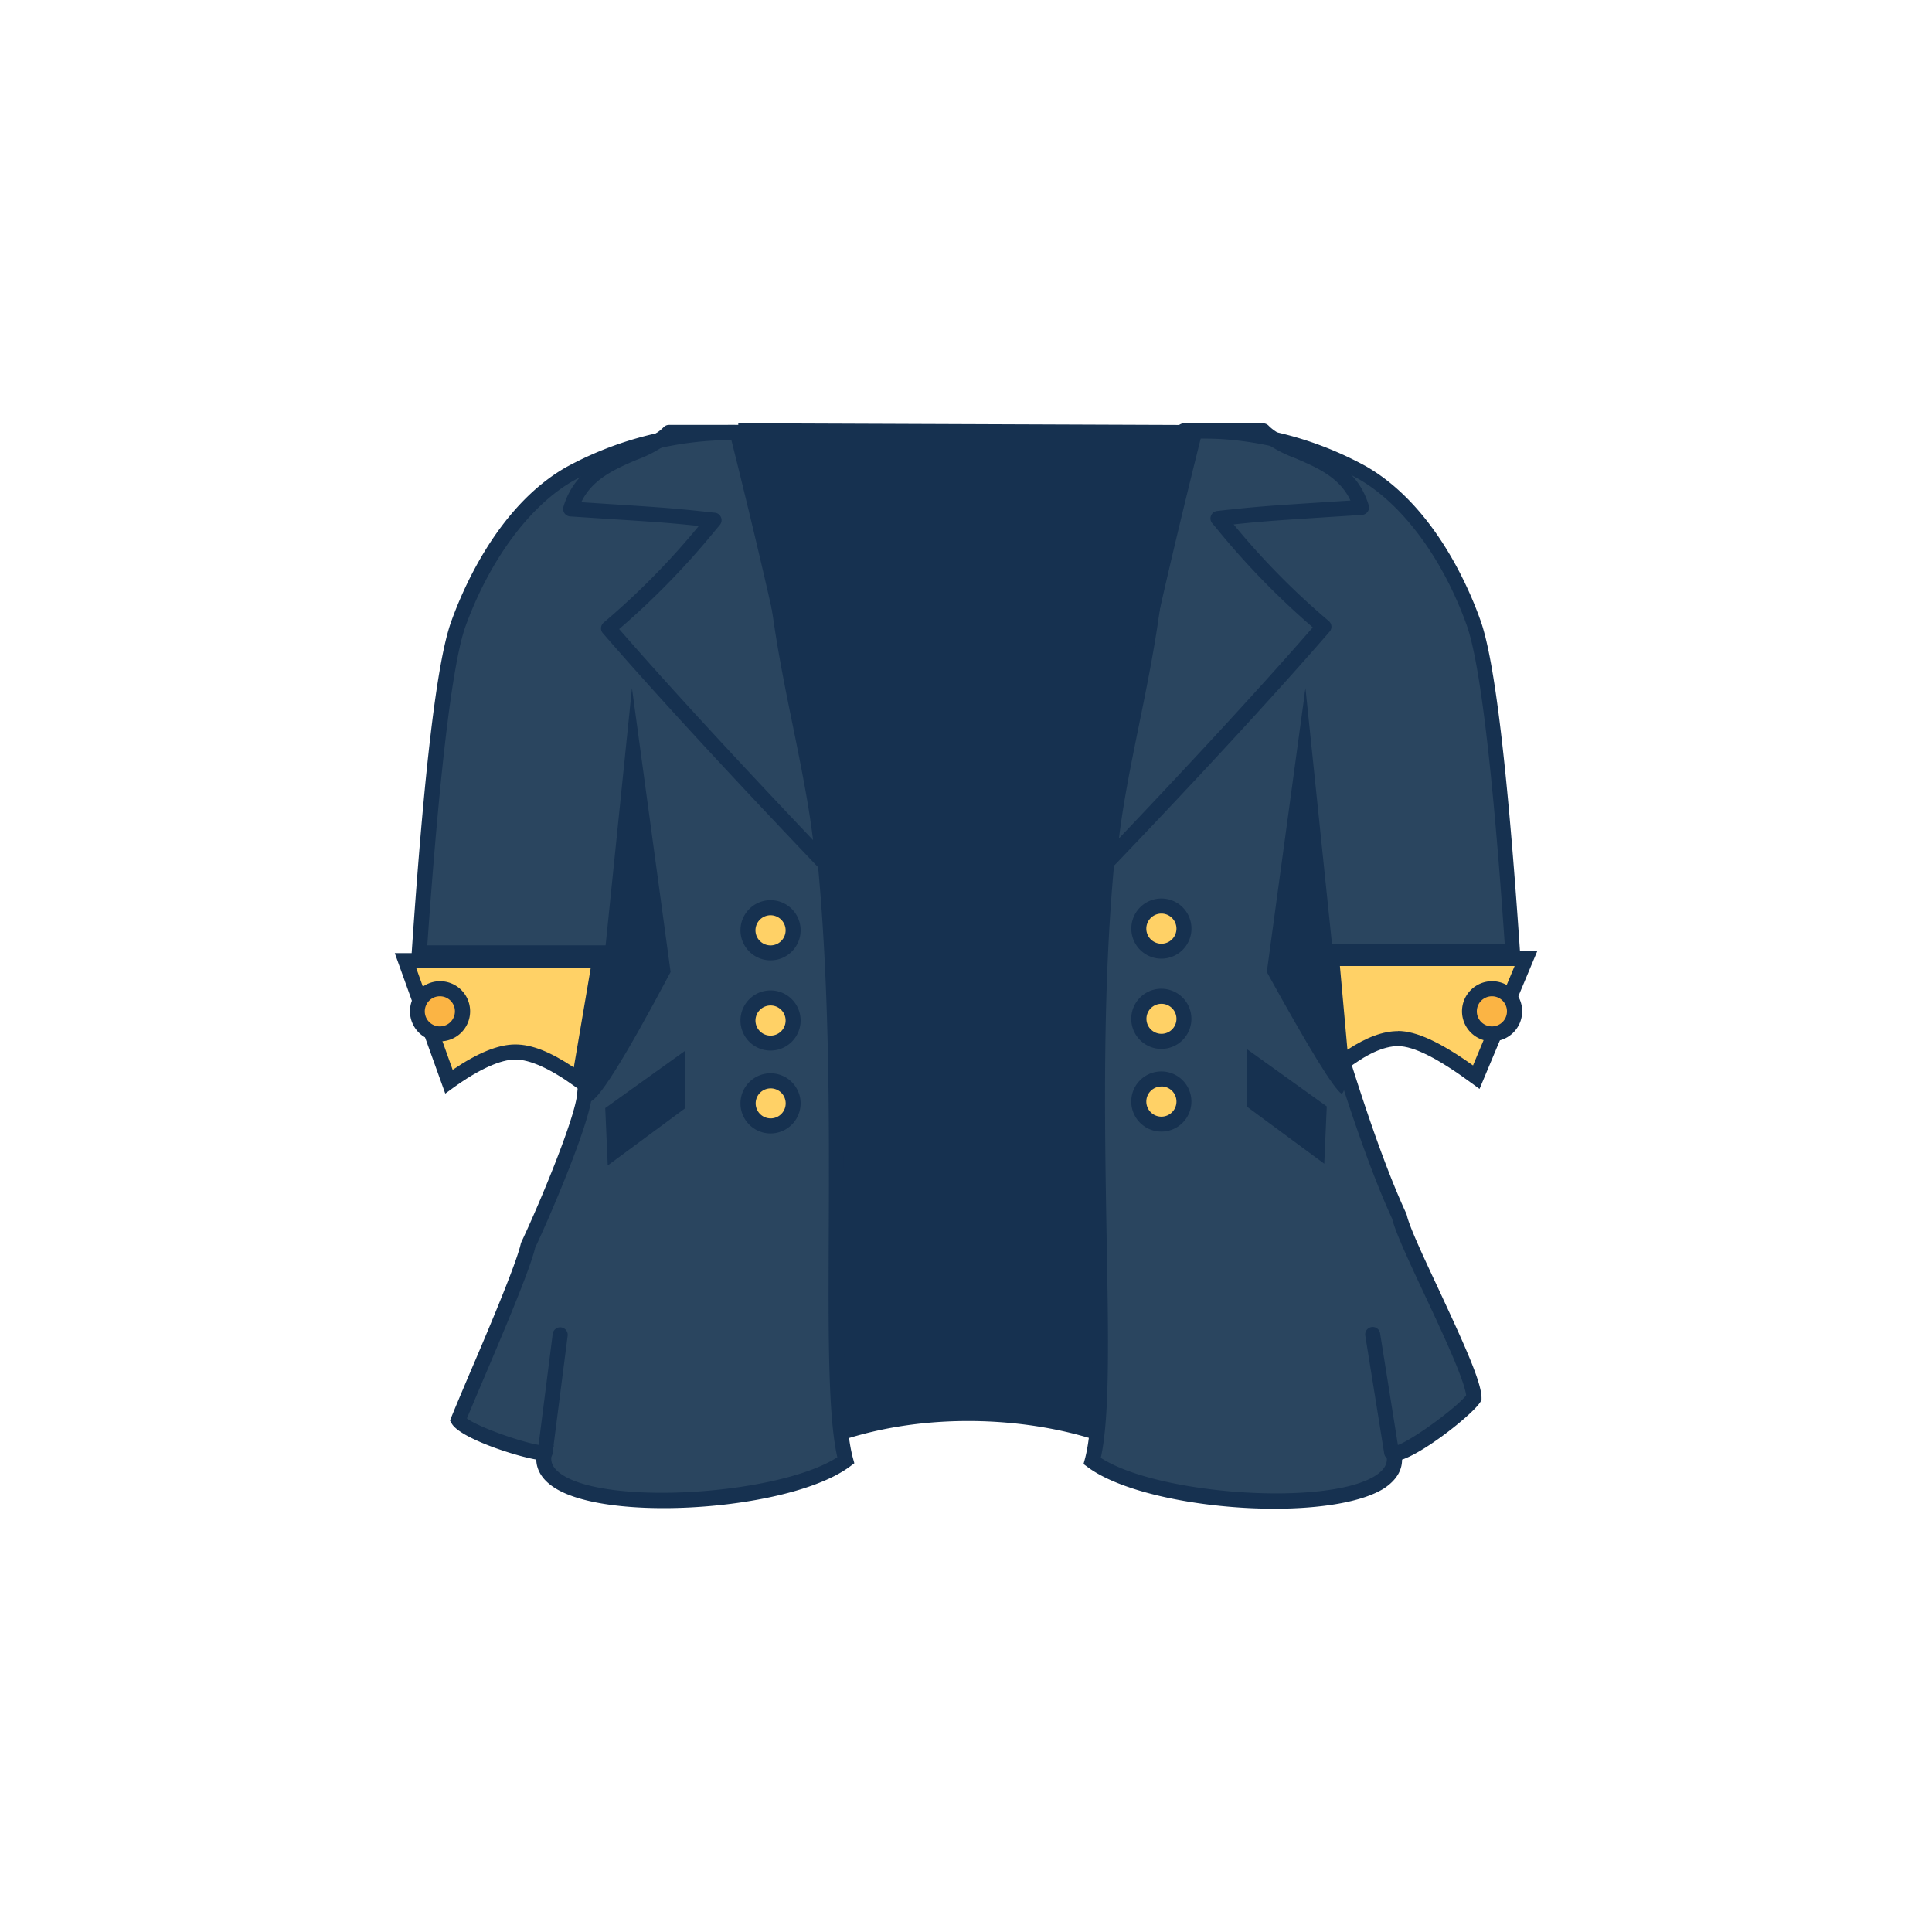 <svg id="Layer_1" data-name="Layer 1" xmlns="http://www.w3.org/2000/svg" viewBox="0 0 300 300"><title>items</title><g id="item__3-1"><g id="coat"><g id="Group-139-Copy"><g id="Path-310"><path d="M183.49,67.17,115.8,66.9q.45,127.07,11.6,156.72c15.72-6.19,34.12-4.87,46.23,0Q185.74,228.5,183.49,67.17Z" style="fill:#163150;fill-rule:evenodd"/><path d="M126.73,225.14l-.42-1.11c-7.45-19.81-11.37-72.68-11.67-157.12V65.73l70,.27,0,1.15c1.87,134.35-4,154.08-8.64,157.23a2.84,2.84,0,0,1-2.82.32c-11.17-4.49-29.53-6.23-45.37,0Zm23.57-6.88a65.49,65.49,0,0,1,23.77,4.28.6.6,0,0,0,.63-.08c4.41-3,9.31-32.25,7.64-154.13L117,68.07c.33,82,4.07,133.75,11.13,154A64,64,0,0,1,150.3,218.26Z" style="fill:#163150"/></g><g id="Rectangle"><path d="M236.94,148.86l-7.71,18.41c-5.4-4-9.4-6-12.15-6-2.53,0-5.45,1.34-8.82,4l-1.48-16.37Z" style="fill:#ffd166;fill-rule:evenodd"/><path d="M229.74,169.09l-1.2-.88c-5.19-3.83-9-5.77-11.46-5.77-2.21,0-4.94,1.25-8.11,3.71l-1.68,1.32L205.5,147.7h33.2Zm-12.66-9c2.8,0,6.52,1.7,11.65,5.35L235.19,150H208.06l1.17,13C212.16,161.08,214.74,160.11,217.08,160.11Z" style="fill:#163150"/></g><g id="Path-297"><path d="M234.9,147.69q-2.85-42.07-6.05-51c-3.19-8.93-9.15-18.68-17.32-23.33a52.62,52.62,0,0,0-26-6.45Q174,113.07,172.07,131.76c-4,38.62.91,82.63-2.47,95.1,10.47,7.83,49.17,9.2,46.81-1.16,2.41,0,11.4-6.85,12.44-8.7,0-4.22-10.57-23.6-11.57-28.14q-5.76-12.39-13.85-41.17Z" style="fill:#2a455f;fill-rule:evenodd"/><path d="M197.88,234.27c-10.94,0-23.48-2.36-29-6.47l-.63-.47.21-.77c1.54-5.68,1.31-18.24,1-34.15-.32-17.89-.71-40.16,1.4-60.76,1.28-12.47,5.82-34.35,13.5-65l.22-.88h.91a53.76,53.76,0,0,1,26.56,6.6c10.52,6,16,18.74,17.85,24,2.19,6.12,4.19,22.91,6.12,51.33l.08,1.24H205c5.18,18.27,9.68,31.56,13.37,39.51l.08.24c.4,1.82,2.7,6.72,4.92,11.46,4,8.61,6.68,14.45,6.68,16.93v.3l-.15.27c-1,1.75-8.38,7.7-12.19,9,0,1.39-.6,3-2.79,4.46C211.52,233.26,205,234.27,197.88,234.27Zm-26.95-7.9c8.86,5.76,35.26,7.57,42.69,2.74,1.85-1.21,1.83-2.37,1.66-3.15l-.33-1.42h1.46c1.68,0,9.71-5.86,11.25-7.87-.3-2.5-3.69-9.74-6.44-15.61-2.43-5.19-4.53-9.68-5.05-11.82-3.83-8.29-8.5-22.16-13.87-41.23l-.41-1.48h31.76c-1.86-27.08-3.85-43.71-5.9-49.45-3.7-10.35-10-18.84-16.8-22.71a51,51,0,0,0-24.5-6.29c-7.52,30.1-12,51.57-13.22,63.8-2.1,20.47-1.7,42.66-1.39,60.49C172.12,207.77,172.34,220.08,170.93,226.37Z" style="fill:#163150"/></g><g id="Group-138"><g id="Oval"><circle cx="180.34" cy="144.19" r="3.5" style="fill:#ffd166"/><path d="M180.34,148.86a4.67,4.67,0,1,1,4.67-4.67A4.67,4.67,0,0,1,180.34,148.86Zm0-7a2.34,2.34,0,1,0,2.34,2.33A2.34,2.34,0,0,0,180.34,141.86Z" style="fill:#163150"/></g><g id="Oval-Copy-63"><circle cx="180.34" cy="158.2" r="3.5" style="fill:#ffd166"/><path d="M180.34,162.87A4.67,4.67,0,1,1,185,158.2,4.67,4.67,0,0,1,180.34,162.87Zm0-7a2.33,2.33,0,1,0,2.34,2.33A2.33,2.33,0,0,0,180.34,155.87Z" style="fill:#163150"/></g><g id="Oval-Copy-64"><circle cx="180.34" cy="171.04" r="3.5" style="fill:#ffd166"/><path d="M180.34,175.71A4.67,4.67,0,1,1,185,171,4.67,4.67,0,0,1,180.34,175.71Zm0-7a2.34,2.34,0,1,0,2.34,2.34A2.34,2.34,0,0,0,180.34,168.7Z" style="fill:#163150"/></g></g><g id="Path-299"><path d="M172.25,134.63a1.13,1.13,0,0,1-.48-.11,1.16,1.16,0,0,1-.69-1.15A186.64,186.64,0,0,1,174.59,112c1.08-5.31,2.2-10.8,3-16.19,1.25-8.53,3-18.26,5.08-28.91v0a1.16,1.16,0,0,1,1.17-1.16h12.3a1.19,1.19,0,0,1,.84.35c1.16,1.2,3.1,2,5.16,2.93,3.87,1.66,8.69,3.74,10.39,9.43a1.17,1.17,0,0,1-1,1.5l-5.77.37c-7.37.48-9.66.62-14.2,1.11a115.91,115.91,0,0,0,14.77,15,1.16,1.16,0,0,1,.13,1.65c-11.68,13.49-27.71,30.33-33,35.86l-.33.34A1.15,1.15,0,0,1,172.25,134.63ZM184.8,68.07c-2.05,10.34-3.7,19.79-4.92,28.09-.79,5.46-1.91,11-3,16.33-1.26,6.2-2.46,12.12-3.13,17.7,6.42-6.76,19.79-20.92,30.1-32.77a121.86,121.86,0,0,1-15-15.44l-.61-.72a1.17,1.17,0,0,1,.76-1.92c6.22-.69,8-.8,16.5-1.35l4.2-.27c-1.69-3.61-5.17-5.11-8.55-6.56a19.75,19.75,0,0,1-5.54-3.09Z" style="fill:#163150"/></g><g id="Path-300"><path d="M216.09,226.7a1.16,1.16,0,0,1-1.15-1L212,207.4a1.16,1.16,0,1,1,2.3-.37l2.92,18.32a1.17,1.17,0,0,1-1,1.34Z" style="fill:#163150"/></g><g id="Path-302"><polygon points="206.02 171.8 193.57 162.87 193.57 171.8 205.63 180.7 206.02 171.8" style="fill:#163150;fill-rule:evenodd"/></g></g><g id="Group-139"><path d="M63,149.13,69.71,168c4.23-3.06,7.63-4.61,10.3-4.61s5.89,1.48,9.93,4.4l3.17-18.62Z" style="fill:#ffd166;fill-rule:evenodd"/><path d="M69.14,169.81,61.3,148H94.5L90.78,169.8l-1.52-1.1c-3.84-2.78-7-4.18-9.25-4.18s-5.59,1.47-9.62,4.38Zm-4.52-19.52,5.67,15.83c3.91-2.65,7.1-3.94,9.72-3.94s5.48,1.17,9.09,3.57l2.63-15.46Z" style="fill:#163150"/><path d="M65.1,148Q68,105.89,71.15,97C74.34,88,80.3,78.26,88.47,73.61a52.61,52.61,0,0,1,26-6.44Q126,113.32,127.93,132c4,38.62,0,82.28,3.4,94.75-10.48,7.83-49.18,9.19-46.81-1.16-2.41,0-12.33-3.28-13.37-5.13C72.54,216.88,81,197.9,82,193.36c2.65-5.59,8.5-19.46,8.78-23.53q.33-4.68,5.8-21.87Z" style="fill:#2a455f;fill-rule:evenodd"/><path d="M103.05,234.18c-7.16,0-13.64-1-17-3.2-2.12-1.38-2.75-3-2.78-4.34-3.7-.65-11.89-3.41-13.12-5.58l-.27-.48.2-.51c.4-1,1.38-3.33,2.59-6.19,3-7,7.51-17.63,8.2-20.77l.09-.25c2.88-6.09,8.4-19.39,8.67-23.11.22-3.1,2-9.85,5.37-20.63H63.85l.08-1.24c1.93-28.42,3.93-45.21,6.12-51.33,1.86-5.21,7.33-18,17.85-24A53.73,53.73,0,0,1,114.46,66h.91l.22.88c7.68,30.69,12.22,52.56,13.5,65,2.08,20.25,2,42.09,1.91,59.65-.07,16.27-.12,29.11,1.45,34.91l.21.77-.63.47C126.53,231.82,114,234.18,103.05,234.18ZM72.5,220.25c1.9,1.47,9.9,4.2,12,4.2H86l-.33,1.43c-.17.77-.19,1.94,1.66,3.14,7.43,4.83,33.83,3,42.69-2.74-1.45-6.39-1.4-19-1.33-34.73.07-17.5.16-39.28-1.9-59.4-1.26-12.24-5.7-33.7-13.22-63.81a51.15,51.15,0,0,0-24.5,6.29C82.23,78.51,76,87,72.25,97.34c-2,5.74-4,22.38-5.9,49.45H98.17l-.48,1.52c-3.61,11.32-5.54,18.59-5.75,21.6-.33,4.57-6.62,19.13-8.84,23.84-.82,3.48-5.14,13.62-8.3,21.05C73.81,217.12,73,219.06,72.5,220.25Z" style="fill:#163150"/><g id="Path-298"><path d="M98.13,106.85l6,44.08q-11,20.74-12.7,20.11T94,147.17Z" style="fill:#163150;fill-rule:evenodd"/></g><g id="Path-298-Copy-2"><path d="M202.71,106.85l-6,44.08q9.73,17.65,11.6,18.9,1.74-.65-1.42-22.66Z" style="fill:#163150;fill-rule:evenodd"/></g><g id="Path-298-Copy"><polygon points="202.52 106.85 202.04 146.69 206.67 147.17 202.52 106.85" style="fill:#163150;fill-rule:evenodd"/></g><circle cx="119.66" cy="144.46" r="3.5" style="fill:#ffd166"/><path d="M119.66,149.12a4.67,4.67,0,1,1,4.66-4.66A4.67,4.67,0,0,1,119.66,149.12Zm0-7a2.34,2.34,0,1,0,2.33,2.34A2.34,2.34,0,0,0,119.66,142.12Z" style="fill:#163150"/><g id="Oval-Copy-65"><circle cx="68.3" cy="157.03" r="3.5" style="fill:#fbb444"/><path d="M68.3,161.7A4.67,4.67,0,1,1,73,157,4.67,4.67,0,0,1,68.3,161.7Zm0-7A2.34,2.34,0,1,0,70.64,157,2.33,2.33,0,0,0,68.3,154.7Z" style="fill:#163150"/></g><g id="Oval-Copy-66"><circle cx="231.7" cy="157.03" r="3.5" style="fill:#fbb444"/><path d="M231.7,161.7a4.67,4.67,0,1,1,4.66-4.67A4.67,4.67,0,0,1,231.7,161.7Zm0-7A2.34,2.34,0,1,0,234,157,2.33,2.33,0,0,0,231.7,154.7Z" style="fill:#163150"/></g><circle cx="119.66" cy="158.46" r="3.5" style="fill:#ffd166"/><path d="M119.66,163.13a4.67,4.67,0,1,1,4.66-4.67A4.68,4.68,0,0,1,119.66,163.13Zm0-7a2.34,2.34,0,1,0,2.33,2.33A2.33,2.33,0,0,0,119.66,156.13Z" style="fill:#163150"/><circle cx="119.66" cy="171.3" r="3.5" style="fill:#ffd166"/><path d="M119.66,176a4.67,4.67,0,1,1,4.66-4.67A4.68,4.68,0,0,1,119.66,176Zm0-7A2.33,2.33,0,1,0,122,171.3,2.33,2.33,0,0,0,119.66,169Z" style="fill:#163150"/><path d="M127.75,134.89a1.14,1.14,0,0,1-.84-.36l-.44-.46c-5.25-5.52-21.25-22.34-32.86-35.75a1.18,1.18,0,0,1-.28-.85,1.2,1.2,0,0,1,.41-.8,115.91,115.91,0,0,0,14.77-15c-4.53-.48-6.81-.63-14.15-1.1l-5.82-.38a1.17,1.17,0,0,1-1.05-1.5c1.7-5.69,6.52-7.77,10.4-9.43,2-.89,4-1.72,5.15-2.92a1.16,1.16,0,0,1,.84-.36h12.3a1.17,1.17,0,0,1,1.17,1.17h0c2.12,10.66,3.83,20.38,5.08,28.91.78,5.39,1.9,10.88,3,16.19a187,187,0,0,1,3.51,21.35,1.17,1.17,0,0,1-.69,1.16A1.12,1.12,0,0,1,127.75,134.89ZM96.14,97.68c10.31,11.84,23.74,26.06,30.11,32.77-.67-5.57-1.87-11.49-3.13-17.7-1.09-5.34-2.21-10.86-3-16.32-1.22-8.31-2.87-17.75-4.92-28.1H104.35a19.47,19.47,0,0,1-5.54,3.09c-3.38,1.45-6.86,3-8.55,6.56l4.25.28c8.48.55,10.24.66,16.45,1.35a1.13,1.13,0,0,1,1,.73,1.15,1.15,0,0,1-.19,1.18l-.61.72A121.32,121.32,0,0,1,96.14,97.68Z" style="fill:#163150"/><path d="M84.64,226.7H84.5a1.15,1.15,0,0,1-1-1.3l2.33-18.32a1.17,1.17,0,0,1,2.32.29L85.8,225.68A1.17,1.17,0,0,1,84.64,226.7Z" style="fill:#163150"/><polygon points="93.98 172.06 106.43 163.13 106.43 172.06 94.37 180.97 93.98 172.06" style="fill:#163150;fill-rule:evenodd"/></g></g></g></svg>